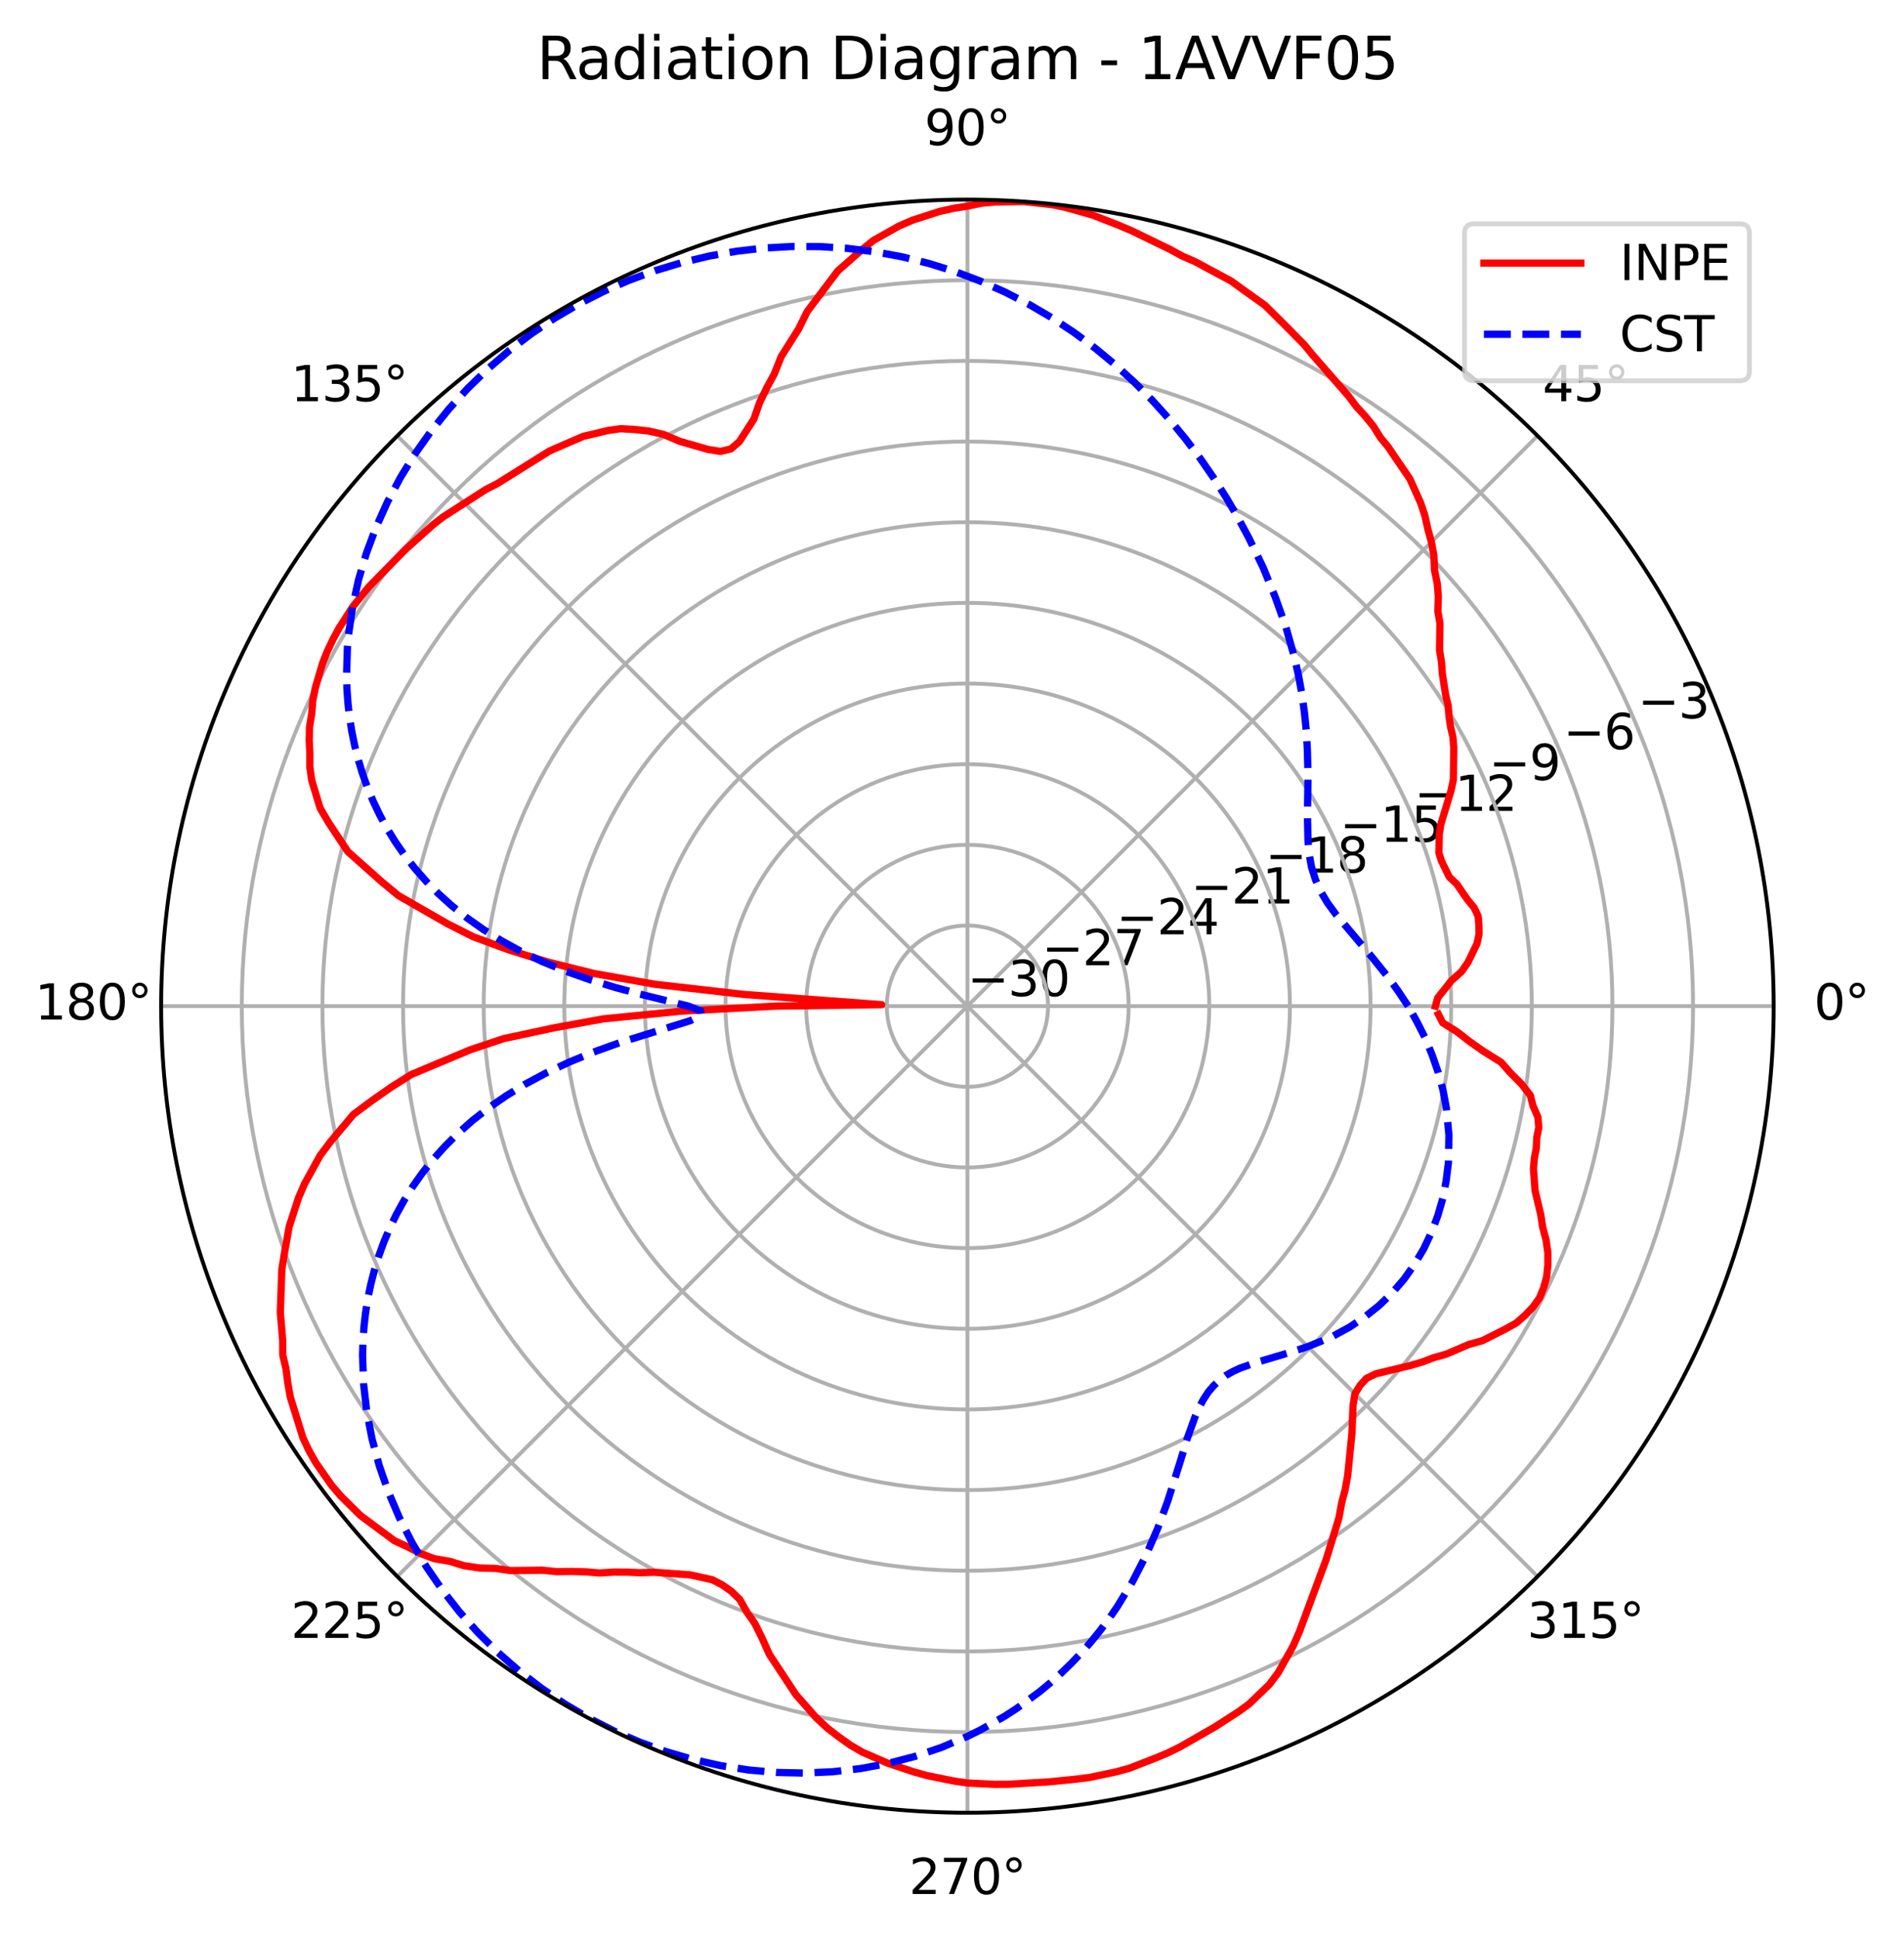 <?xml version="1.0" encoding="utf-8" standalone="no"?>
<!DOCTYPE svg PUBLIC "-//W3C//DTD SVG 1.1//EN"
  "http://www.w3.org/Graphics/SVG/1.1/DTD/svg11.dtd">
<svg xmlns:xlink="http://www.w3.org/1999/xlink" width="392.765pt" height="399.836pt" viewBox="0 0 392.765 399.836" xmlns="http://www.w3.org/2000/svg" version="1.1">
 <defs>
  <style type="text/css">*{stroke-linejoin: round; stroke-linecap: butt}</style>
 </defs>
 <g id="figure_1">
  <g id="patch_1">
   <path d="M 0 399.836 
L 392.765 399.836 
L 392.765 0 
L 0 0 
z
" style="fill: #ffffff"/>
  </g>
  <g id="axes_1">
   <g id="patch_2">
    <path d="M 365.884 207.477 
C 365.884 185.636 361.582 164.008 353.223 143.829 
C 344.865 123.651 332.614 105.315 317.17 89.871 
C 301.726 74.427 283.39 62.176 263.212 53.818 
C 243.033 45.459 221.405 41.157 199.564 41.157 
C 177.723 41.157 156.094 45.459 135.916 53.818 
C 115.737 62.176 97.402 74.427 81.958 89.871 
C 66.514 105.315 54.262 123.651 45.904 143.829 
C 37.546 164.008 33.244 185.636 33.244 207.477 
C 33.244 229.318 37.546 250.947 45.904 271.125 
C 54.262 291.303 66.514 309.639 81.958 325.083 
C 97.402 340.527 115.737 352.779 135.916 361.137 
C 156.094 369.495 177.723 373.797 199.564 373.797 
C 221.405 373.797 243.033 369.495 263.212 361.137 
C 283.39 352.779 301.726 340.527 317.17 325.083 
C 332.614 309.639 344.865 291.303 353.223 271.125 
C 361.582 250.947 365.884 229.318 365.884 207.477 
M 199.564 207.477 
C 199.564 207.477 199.564 207.477 199.564 207.477 
C 199.564 207.477 199.564 207.477 199.564 207.477 
C 199.564 207.477 199.564 207.477 199.564 207.477 
C 199.564 207.477 199.564 207.477 199.564 207.477 
C 199.564 207.477 199.564 207.477 199.564 207.477 
C 199.564 207.477 199.564 207.477 199.564 207.477 
C 199.564 207.477 199.564 207.477 199.564 207.477 
C 199.564 207.477 199.564 207.477 199.564 207.477 
C 199.564 207.477 199.564 207.477 199.564 207.477 
C 199.564 207.477 199.564 207.477 199.564 207.477 
C 199.564 207.477 199.564 207.477 199.564 207.477 
C 199.564 207.477 199.564 207.477 199.564 207.477 
C 199.564 207.477 199.564 207.477 199.564 207.477 
C 199.564 207.477 199.564 207.477 199.564 207.477 
C 199.564 207.477 199.564 207.477 199.564 207.477 
C 199.564 207.477 199.564 207.477 199.564 207.477 
M 365.884 207.477 
z
" style="fill: #ffffff"/>
   </g>
   <g id="matplotlib.axis_1">
    <g id="xtick_1">
     <g id="line2d_1">
      <path d="M 199.564 207.477 
L 365.884 207.477 
" clip-path="url(#p3722271f3f)" style="fill: none; stroke: #b0b0b0; stroke-width: 0.8; stroke-linecap: square"/>
     </g>
     <g id="text_1">
      <!-- 0° -->
      <g transform="translate(374.202 210.237)scale(0.1 -0.1)">
       <defs>
        <path id="DejaVuSans-30" d="M 2034 4250 
Q 1547 4250 1301 3770 
Q 1056 3291 1056 2328 
Q 1056 1369 1301 889 
Q 1547 409 2034 409 
Q 2525 409 2770 889 
Q 3016 1369 3016 2328 
Q 3016 3291 2770 3770 
Q 2525 4250 2034 4250 
z
M 2034 4750 
Q 2819 4750 3233 4129 
Q 3647 3509 3647 2328 
Q 3647 1150 3233 529 
Q 2819 -91 2034 -91 
Q 1250 -91 836 529 
Q 422 1150 422 2328 
Q 422 3509 836 4129 
Q 1250 4750 2034 4750 
z
" transform="scale(0.016)"/>
        <path id="DejaVuSans-b0" d="M 1600 4347 
Q 1350 4347 1178 4173 
Q 1006 4000 1006 3750 
Q 1006 3503 1178 3333 
Q 1350 3163 1600 3163 
Q 1850 3163 2022 3333 
Q 2194 3503 2194 3750 
Q 2194 3997 2020 4172 
Q 1847 4347 1600 4347 
z
M 1600 4750 
Q 1800 4750 1984 4673 
Q 2169 4597 2303 4453 
Q 2447 4313 2519 4134 
Q 2591 3956 2591 3750 
Q 2591 3338 2302 3052 
Q 2013 2766 1594 2766 
Q 1172 2766 890 3047 
Q 609 3328 609 3750 
Q 609 4169 896 4459 
Q 1184 4750 1600 4750 
z
" transform="scale(0.016)"/>
       </defs>
       <use xlink:href="#DejaVuSans-30"/>
       <use xlink:href="#DejaVuSans-b0" x="63.623"/>
      </g>
     </g>
    </g>
    <g id="xtick_2">
     <g id="line2d_2">
      <path d="M 199.564 207.477 
L 317.17 89.871 
" clip-path="url(#p3722271f3f)" style="fill: none; stroke: #b0b0b0; stroke-width: 0.8; stroke-linecap: square"/>
     </g>
     <g id="text_2">
      <!-- 45° -->
      <g transform="translate(318.207 82.731)scale(0.1 -0.1)">
       <defs>
        <path id="DejaVuSans-34" d="M 2419 4116 
L 825 1625 
L 2419 1625 
L 2419 4116 
z
M 2253 4666 
L 3047 4666 
L 3047 1625 
L 3713 1625 
L 3713 1100 
L 3047 1100 
L 3047 0 
L 2419 0 
L 2419 1100 
L 313 1100 
L 313 1709 
L 2253 4666 
z
" transform="scale(0.016)"/>
        <path id="DejaVuSans-35" d="M 691 4666 
L 3169 4666 
L 3169 4134 
L 1269 4134 
L 1269 2991 
Q 1406 3038 1543 3061 
Q 1681 3084 1819 3084 
Q 2600 3084 3056 2656 
Q 3513 2228 3513 1497 
Q 3513 744 3044 326 
Q 2575 -91 1722 -91 
Q 1428 -91 1123 -41 
Q 819 9 494 109 
L 494 744 
Q 775 591 1075 516 
Q 1375 441 1709 441 
Q 2250 441 2565 725 
Q 2881 1009 2881 1497 
Q 2881 1984 2565 2268 
Q 2250 2553 1709 2553 
Q 1456 2553 1204 2497 
Q 953 2441 691 2322 
L 691 4666 
z
" transform="scale(0.016)"/>
       </defs>
       <use xlink:href="#DejaVuSans-34"/>
       <use xlink:href="#DejaVuSans-35" x="63.623"/>
       <use xlink:href="#DejaVuSans-b0" x="127.246"/>
      </g>
     </g>
    </g>
    <g id="xtick_3">
     <g id="line2d_3">
      <path d="M 199.564 207.477 
L 199.564 41.157 
" clip-path="url(#p3722271f3f)" style="fill: none; stroke: #b0b0b0; stroke-width: 0.8; stroke-linecap: square"/>
     </g>
     <g id="text_3">
      <!-- 90° -->
      <g transform="translate(190.701 29.917)scale(0.1 -0.1)">
       <defs>
        <path id="DejaVuSans-39" d="M 703 97 
L 703 672 
Q 941 559 1184 500 
Q 1428 441 1663 441 
Q 2288 441 2617 861 
Q 2947 1281 2994 2138 
Q 2813 1869 2534 1725 
Q 2256 1581 1919 1581 
Q 1219 1581 811 2004 
Q 403 2428 403 3163 
Q 403 3881 828 4315 
Q 1253 4750 1959 4750 
Q 2769 4750 3195 4129 
Q 3622 3509 3622 2328 
Q 3622 1225 3098 567 
Q 2575 -91 1691 -91 
Q 1453 -91 1209 -44 
Q 966 3 703 97 
z
M 1959 2075 
Q 2384 2075 2632 2365 
Q 2881 2656 2881 3163 
Q 2881 3666 2632 3958 
Q 2384 4250 1959 4250 
Q 1534 4250 1286 3958 
Q 1038 3666 1038 3163 
Q 1038 2656 1286 2365 
Q 1534 2075 1959 2075 
z
" transform="scale(0.016)"/>
       </defs>
       <use xlink:href="#DejaVuSans-39"/>
       <use xlink:href="#DejaVuSans-30" x="63.623"/>
       <use xlink:href="#DejaVuSans-b0" x="127.246"/>
      </g>
     </g>
    </g>
    <g id="xtick_4">
     <g id="line2d_4">
      <path d="M 199.564 207.477 
L 81.958 89.871 
" clip-path="url(#p3722271f3f)" style="fill: none; stroke: #b0b0b0; stroke-width: 0.8; stroke-linecap: square"/>
     </g>
     <g id="text_4">
      <!-- 135° -->
      <g transform="translate(60.015 82.731)scale(0.1 -0.1)">
       <defs>
        <path id="DejaVuSans-31" d="M 794 531 
L 1825 531 
L 1825 4091 
L 703 3866 
L 703 4441 
L 1819 4666 
L 2450 4666 
L 2450 531 
L 3481 531 
L 3481 0 
L 794 0 
L 794 531 
z
" transform="scale(0.016)"/>
        <path id="DejaVuSans-33" d="M 2597 2516 
Q 3050 2419 3304 2112 
Q 3559 1806 3559 1356 
Q 3559 666 3084 287 
Q 2609 -91 1734 -91 
Q 1441 -91 1130 -33 
Q 819 25 488 141 
L 488 750 
Q 750 597 1062 519 
Q 1375 441 1716 441 
Q 2309 441 2620 675 
Q 2931 909 2931 1356 
Q 2931 1769 2642 2001 
Q 2353 2234 1838 2234 
L 1294 2234 
L 1294 2753 
L 1863 2753 
Q 2328 2753 2575 2939 
Q 2822 3125 2822 3475 
Q 2822 3834 2567 4026 
Q 2313 4219 1838 4219 
Q 1578 4219 1281 4162 
Q 984 4106 628 3988 
L 628 4550 
Q 988 4650 1302 4700 
Q 1616 4750 1894 4750 
Q 2613 4750 3031 4423 
Q 3450 4097 3450 3541 
Q 3450 3153 3228 2886 
Q 3006 2619 2597 2516 
z
" transform="scale(0.016)"/>
       </defs>
       <use xlink:href="#DejaVuSans-31"/>
       <use xlink:href="#DejaVuSans-33" x="63.623"/>
       <use xlink:href="#DejaVuSans-35" x="127.246"/>
       <use xlink:href="#DejaVuSans-b0" x="190.869"/>
      </g>
     </g>
    </g>
    <g id="xtick_5">
     <g id="line2d_5">
      <path d="M 199.564 207.477 
L 33.244 207.477 
" clip-path="url(#p3722271f3f)" style="fill: none; stroke: #b0b0b0; stroke-width: 0.8; stroke-linecap: square"/>
     </g>
     <g id="text_5">
      <!-- 180° -->
      <g transform="translate(7.2 210.237)scale(0.1 -0.1)">
       <defs>
        <path id="DejaVuSans-38" d="M 2034 2216 
Q 1584 2216 1326 1975 
Q 1069 1734 1069 1313 
Q 1069 891 1326 650 
Q 1584 409 2034 409 
Q 2484 409 2743 651 
Q 3003 894 3003 1313 
Q 3003 1734 2745 1975 
Q 2488 2216 2034 2216 
z
M 1403 2484 
Q 997 2584 770 2862 
Q 544 3141 544 3541 
Q 544 4100 942 4425 
Q 1341 4750 2034 4750 
Q 2731 4750 3128 4425 
Q 3525 4100 3525 3541 
Q 3525 3141 3298 2862 
Q 3072 2584 2669 2484 
Q 3125 2378 3379 2068 
Q 3634 1759 3634 1313 
Q 3634 634 3220 271 
Q 2806 -91 2034 -91 
Q 1263 -91 848 271 
Q 434 634 434 1313 
Q 434 1759 690 2068 
Q 947 2378 1403 2484 
z
M 1172 3481 
Q 1172 3119 1398 2916 
Q 1625 2713 2034 2713 
Q 2441 2713 2670 2916 
Q 2900 3119 2900 3481 
Q 2900 3844 2670 4047 
Q 2441 4250 2034 4250 
Q 1625 4250 1398 4047 
Q 1172 3844 1172 3481 
z
" transform="scale(0.016)"/>
       </defs>
       <use xlink:href="#DejaVuSans-31"/>
       <use xlink:href="#DejaVuSans-38" x="63.623"/>
       <use xlink:href="#DejaVuSans-30" x="127.246"/>
       <use xlink:href="#DejaVuSans-b0" x="190.869"/>
      </g>
     </g>
    </g>
    <g id="xtick_6">
     <g id="line2d_6">
      <path d="M 199.564 207.477 
L 81.958 325.083 
" clip-path="url(#p3722271f3f)" style="fill: none; stroke: #b0b0b0; stroke-width: 0.8; stroke-linecap: square"/>
     </g>
     <g id="text_6">
      <!-- 225° -->
      <g transform="translate(60.015 337.742)scale(0.1 -0.1)">
       <defs>
        <path id="DejaVuSans-32" d="M 1228 531 
L 3431 531 
L 3431 0 
L 469 0 
L 469 531 
Q 828 903 1448 1529 
Q 2069 2156 2228 2338 
Q 2531 2678 2651 2914 
Q 2772 3150 2772 3378 
Q 2772 3750 2511 3984 
Q 2250 4219 1831 4219 
Q 1534 4219 1204 4116 
Q 875 4013 500 3803 
L 500 4441 
Q 881 4594 1212 4672 
Q 1544 4750 1819 4750 
Q 2544 4750 2975 4387 
Q 3406 4025 3406 3419 
Q 3406 3131 3298 2873 
Q 3191 2616 2906 2266 
Q 2828 2175 2409 1742 
Q 1991 1309 1228 531 
z
" transform="scale(0.016)"/>
       </defs>
       <use xlink:href="#DejaVuSans-32"/>
       <use xlink:href="#DejaVuSans-32" x="63.623"/>
       <use xlink:href="#DejaVuSans-35" x="127.246"/>
       <use xlink:href="#DejaVuSans-b0" x="190.869"/>
      </g>
     </g>
    </g>
    <g id="xtick_7">
     <g id="line2d_7">
      <path d="M 199.564 207.477 
L 199.564 373.797 
" clip-path="url(#p3722271f3f)" style="fill: none; stroke: #b0b0b0; stroke-width: 0.8; stroke-linecap: square"/>
     </g>
     <g id="text_7">
      <!-- 270° -->
      <g transform="translate(187.52 390.557)scale(0.1 -0.1)">
       <defs>
        <path id="DejaVuSans-37" d="M 525 4666 
L 3525 4666 
L 3525 4397 
L 1831 0 
L 1172 0 
L 2766 4134 
L 525 4134 
L 525 4666 
z
" transform="scale(0.016)"/>
       </defs>
       <use xlink:href="#DejaVuSans-32"/>
       <use xlink:href="#DejaVuSans-37" x="63.623"/>
       <use xlink:href="#DejaVuSans-30" x="127.246"/>
       <use xlink:href="#DejaVuSans-b0" x="190.869"/>
      </g>
     </g>
    </g>
    <g id="xtick_8">
     <g id="line2d_8">
      <path d="M 199.564 207.477 
L 317.17 325.083 
" clip-path="url(#p3722271f3f)" style="fill: none; stroke: #b0b0b0; stroke-width: 0.8; stroke-linecap: square"/>
     </g>
     <g id="text_8">
      <!-- 315° -->
      <g transform="translate(315.025 337.742)scale(0.1 -0.1)">
       <use xlink:href="#DejaVuSans-33"/>
       <use xlink:href="#DejaVuSans-31" x="63.623"/>
       <use xlink:href="#DejaVuSans-35" x="127.246"/>
       <use xlink:href="#DejaVuSans-b0" x="190.869"/>
      </g>
     </g>
    </g>
   </g>
   <g id="matplotlib.axis_2">
    <g id="ytick_1">
     <g id="line2d_9">
      <path d="M 199.564 207.477 
C 199.564 207.477 199.564 207.477 199.564 207.477 
C 199.564 207.477 199.564 207.477 199.564 207.477 
C 199.564 207.477 199.564 207.477 199.564 207.477 
C 199.564 207.477 199.564 207.477 199.564 207.477 
C 199.564 207.477 199.564 207.477 199.564 207.477 
C 199.564 207.477 199.564 207.477 199.564 207.477 
C 199.564 207.477 199.564 207.477 199.564 207.477 
C 199.564 207.477 199.564 207.477 199.564 207.477 
C 199.564 207.477 199.564 207.477 199.564 207.477 
C 199.564 207.477 199.564 207.477 199.564 207.477 
C 199.564 207.477 199.564 207.477 199.564 207.477 
C 199.564 207.477 199.564 207.477 199.564 207.477 
C 199.564 207.477 199.564 207.477 199.564 207.477 
C 199.564 207.477 199.564 207.477 199.564 207.477 
C 199.564 207.477 199.564 207.477 199.564 207.477 
C 199.564 207.477 199.564 207.477 199.564 207.477 
" clip-path="url(#p3722271f3f)" style="fill: none; stroke: #b0b0b0; stroke-width: 0.8; stroke-linecap: square"/>
     </g>
     <g id="text_9">
      <!-- −30 -->
      <g transform="translate(199.564 205.398)scale(0.1 -0.1)">
       <defs>
        <path id="DejaVuSans-2212" d="M 678 2272 
L 4684 2272 
L 4684 1741 
L 678 1741 
L 678 2272 
z
" transform="scale(0.016)"/>
       </defs>
       <use xlink:href="#DejaVuSans-2212"/>
       <use xlink:href="#DejaVuSans-33" x="83.789"/>
       <use xlink:href="#DejaVuSans-30" x="147.412"/>
      </g>
     </g>
    </g>
    <g id="ytick_2">
     <g id="line2d_10">
      <path d="M 216.196 207.477 
C 216.196 205.293 215.766 203.13 214.93 201.112 
C 214.094 199.095 212.869 197.261 211.324 195.717 
C 209.78 194.172 207.946 192.947 205.929 192.111 
C 203.911 191.275 201.748 190.845 199.564 190.845 
C 197.38 190.845 195.217 191.275 193.199 192.111 
C 191.181 192.947 189.348 194.172 187.803 195.717 
C 186.259 197.261 185.034 199.095 184.198 201.112 
C 183.362 203.13 182.932 205.293 182.932 207.477 
C 182.932 209.661 183.362 211.824 184.198 213.842 
C 185.034 215.86 186.259 217.693 187.803 219.238 
C 189.348 220.782 191.181 222.007 193.199 222.843 
C 195.217 223.679 197.38 224.109 199.564 224.109 
C 201.748 224.109 203.911 223.679 205.929 222.843 
C 207.946 222.007 209.78 220.782 211.324 219.238 
C 212.869 217.693 214.094 215.86 214.93 213.842 
C 215.766 211.824 216.196 209.661 216.196 207.477 
" clip-path="url(#p3722271f3f)" style="fill: none; stroke: #b0b0b0; stroke-width: 0.8; stroke-linecap: square"/>
     </g>
     <g id="text_10">
      <!-- −27 -->
      <g transform="translate(214.93 199.033)scale(0.1 -0.1)">
       <use xlink:href="#DejaVuSans-2212"/>
       <use xlink:href="#DejaVuSans-32" x="83.789"/>
       <use xlink:href="#DejaVuSans-37" x="147.412"/>
      </g>
     </g>
    </g>
    <g id="ytick_3">
     <g id="line2d_11">
      <path d="M 232.828 207.477 
C 232.828 203.109 231.967 198.783 230.296 194.748 
C 228.624 190.712 226.174 187.045 223.085 183.956 
C 219.996 180.867 216.329 178.417 212.293 176.745 
C 208.258 175.074 203.932 174.213 199.564 174.213 
C 195.196 174.213 190.87 175.074 186.834 176.745 
C 182.798 178.417 179.131 180.867 176.043 183.956 
C 172.954 187.045 170.503 190.712 168.832 194.748 
C 167.16 198.783 166.3 203.109 166.3 207.477 
C 166.3 211.845 167.16 216.171 168.832 220.207 
C 170.503 224.242 172.954 227.91 176.043 230.998 
C 179.131 234.087 182.798 236.537 186.834 238.209 
C 190.87 239.881 195.196 240.741 199.564 240.741 
C 203.932 240.741 208.258 239.881 212.293 238.209 
C 216.329 236.537 219.996 234.087 223.085 230.998 
C 226.174 227.91 228.624 224.242 230.296 220.207 
C 231.967 216.171 232.828 211.845 232.828 207.477 
" clip-path="url(#p3722271f3f)" style="fill: none; stroke: #b0b0b0; stroke-width: 0.8; stroke-linecap: square"/>
     </g>
     <g id="text_11">
      <!-- −24 -->
      <g transform="translate(230.296 192.668)scale(0.1 -0.1)">
       <use xlink:href="#DejaVuSans-2212"/>
       <use xlink:href="#DejaVuSans-32" x="83.789"/>
       <use xlink:href="#DejaVuSans-34" x="147.412"/>
      </g>
     </g>
    </g>
    <g id="ytick_4">
     <g id="line2d_12">
      <path d="M 249.46 207.477 
C 249.46 200.925 248.169 194.436 245.662 188.383 
C 243.154 182.329 239.479 176.829 234.846 172.195 
C 230.212 167.562 224.712 163.887 218.658 161.379 
C 212.605 158.872 206.116 157.581 199.564 157.581 
C 193.011 157.581 186.523 158.872 180.469 161.379 
C 174.416 163.887 168.915 167.562 164.282 172.195 
C 159.649 176.829 155.973 182.329 153.466 188.383 
C 150.958 194.436 149.668 200.925 149.668 207.477 
C 149.668 214.029 150.958 220.518 153.466 226.572 
C 155.973 232.625 159.649 238.126 164.282 242.759 
C 168.915 247.392 174.416 251.068 180.469 253.575 
C 186.523 256.083 193.011 257.373 199.564 257.373 
C 206.116 257.373 212.605 256.083 218.658 253.575 
C 224.712 251.068 230.212 247.392 234.846 242.759 
C 239.479 238.126 243.154 232.625 245.662 226.572 
C 248.169 220.518 249.46 214.029 249.46 207.477 
" clip-path="url(#p3722271f3f)" style="fill: none; stroke: #b0b0b0; stroke-width: 0.8; stroke-linecap: square"/>
     </g>
     <g id="text_12">
      <!-- −21 -->
      <g transform="translate(245.662 186.303)scale(0.1 -0.1)">
       <use xlink:href="#DejaVuSans-2212"/>
       <use xlink:href="#DejaVuSans-32" x="83.789"/>
       <use xlink:href="#DejaVuSans-31" x="147.412"/>
      </g>
     </g>
    </g>
    <g id="ytick_5">
     <g id="line2d_13">
      <path d="M 266.092 207.477 
C 266.092 198.741 264.371 190.089 261.028 182.018 
C 257.684 173.947 252.784 166.612 246.606 160.435 
C 240.429 154.257 233.094 149.357 225.023 146.013 
C 216.952 142.67 208.3 140.949 199.564 140.949 
C 190.827 140.949 182.176 142.67 174.105 146.013 
C 166.033 149.357 158.699 154.257 152.521 160.435 
C 146.344 166.612 141.443 173.947 138.1 182.018 
C 134.757 190.089 133.036 198.741 133.036 207.477 
C 133.036 216.214 134.757 224.865 138.1 232.936 
C 141.443 241.008 146.344 248.342 152.521 254.52 
C 158.699 260.697 166.033 265.598 174.105 268.941 
C 182.176 272.284 190.827 274.005 199.564 274.005 
C 208.3 274.005 216.952 272.284 225.023 268.941 
C 233.094 265.598 240.429 260.697 246.606 254.52 
C 252.784 248.342 257.684 241.008 261.028 232.936 
C 264.371 224.865 266.092 216.214 266.092 207.477 
" clip-path="url(#p3722271f3f)" style="fill: none; stroke: #b0b0b0; stroke-width: 0.8; stroke-linecap: square"/>
     </g>
     <g id="text_13">
      <!-- −18 -->
      <g transform="translate(261.028 179.938)scale(0.1 -0.1)">
       <use xlink:href="#DejaVuSans-2212"/>
       <use xlink:href="#DejaVuSans-31" x="83.789"/>
       <use xlink:href="#DejaVuSans-38" x="147.412"/>
      </g>
     </g>
    </g>
    <g id="ytick_6">
     <g id="line2d_14">
      <path d="M 282.724 207.477 
C 282.724 196.557 280.573 185.742 276.394 175.653 
C 272.214 165.564 266.089 156.396 258.367 148.674 
C 250.645 140.952 241.477 134.826 231.388 130.647 
C 221.299 126.468 210.484 124.317 199.564 124.317 
C 188.643 124.317 177.829 126.468 167.74 130.647 
C 157.651 134.826 148.483 140.952 140.761 148.674 
C 133.039 156.396 126.913 165.564 122.734 175.653 
C 118.555 185.742 116.404 196.557 116.404 207.477 
C 116.404 218.398 118.555 229.212 122.734 239.301 
C 126.913 249.39 133.039 258.558 140.761 266.28 
C 148.483 274.002 157.651 280.128 167.74 284.307 
C 177.829 288.486 188.643 290.637 199.564 290.637 
C 210.484 290.637 221.299 288.486 231.388 284.307 
C 241.477 280.128 250.645 274.002 258.367 266.28 
C 266.089 258.558 272.214 249.39 276.394 239.301 
C 280.573 229.212 282.724 218.398 282.724 207.477 
" clip-path="url(#p3722271f3f)" style="fill: none; stroke: #b0b0b0; stroke-width: 0.8; stroke-linecap: square"/>
     </g>
     <g id="text_14">
      <!-- −15 -->
      <g transform="translate(276.394 173.574)scale(0.1 -0.1)">
       <use xlink:href="#DejaVuSans-2212"/>
       <use xlink:href="#DejaVuSans-31" x="83.789"/>
       <use xlink:href="#DejaVuSans-35" x="147.412"/>
      </g>
     </g>
    </g>
    <g id="ytick_7">
     <g id="line2d_15">
      <path d="M 299.356 207.477 
C 299.356 194.373 296.774 181.395 291.76 169.288 
C 286.745 157.181 279.394 146.18 270.127 136.914 
C 260.861 127.647 249.86 120.296 237.752 115.281 
C 225.645 110.267 212.668 107.685 199.564 107.685 
C 186.459 107.685 173.482 110.267 161.375 115.281 
C 149.268 120.296 138.266 127.647 129 136.914 
C 119.734 146.18 112.383 157.181 107.368 169.288 
C 102.353 181.395 99.772 194.373 99.772 207.477 
C 99.772 220.582 102.353 233.559 107.368 245.666 
C 112.383 257.773 119.734 268.774 129 278.041 
C 138.266 287.307 149.268 294.658 161.375 299.673 
C 173.482 304.688 186.459 307.269 199.564 307.269 
C 212.668 307.269 225.645 304.688 237.752 299.673 
C 249.86 294.658 260.861 287.307 270.127 278.041 
C 279.394 268.774 286.745 257.773 291.76 245.666 
C 296.774 233.559 299.356 220.582 299.356 207.477 
" clip-path="url(#p3722271f3f)" style="fill: none; stroke: #b0b0b0; stroke-width: 0.8; stroke-linecap: square"/>
     </g>
     <g id="text_15">
      <!-- −12 -->
      <g transform="translate(291.76 167.209)scale(0.1 -0.1)">
       <use xlink:href="#DejaVuSans-2212"/>
       <use xlink:href="#DejaVuSans-31" x="83.789"/>
       <use xlink:href="#DejaVuSans-32" x="147.412"/>
      </g>
     </g>
    </g>
    <g id="ytick_8">
     <g id="line2d_16">
      <path d="M 315.988 207.477 
C 315.988 192.189 312.976 177.049 307.126 162.924 
C 301.275 148.799 292.699 135.964 281.888 125.153 
C 271.077 114.342 258.242 105.766 244.117 99.915 
C 229.992 94.065 214.852 91.053 199.564 91.053 
C 184.275 91.053 169.135 94.065 155.01 99.915 
C 140.885 105.766 128.05 114.342 117.24 125.153 
C 106.429 135.964 97.853 148.799 92.002 162.924 
C 86.151 177.049 83.14 192.189 83.14 207.477 
C 83.14 222.766 86.151 237.906 92.002 252.031 
C 97.853 266.156 106.429 278.991 117.24 289.801 
C 128.05 300.612 140.885 309.188 155.01 315.039 
C 169.135 320.89 184.275 323.901 199.564 323.901 
C 214.852 323.901 229.992 320.89 244.117 315.039 
C 258.242 309.188 271.077 300.612 281.888 289.801 
C 292.699 278.991 301.275 266.156 307.126 252.031 
C 312.976 237.906 315.988 222.766 315.988 207.477 
" clip-path="url(#p3722271f3f)" style="fill: none; stroke: #b0b0b0; stroke-width: 0.8; stroke-linecap: square"/>
     </g>
     <g id="text_16">
      <!-- −9 -->
      <g transform="translate(307.126 160.844)scale(0.1 -0.1)">
       <use xlink:href="#DejaVuSans-2212"/>
       <use xlink:href="#DejaVuSans-39" x="83.789"/>
      </g>
     </g>
    </g>
    <g id="ytick_9">
     <g id="line2d_17">
      <path d="M 332.62 207.477 
C 332.62 190.004 329.178 172.702 322.491 156.559 
C 315.805 140.416 306.004 125.747 293.649 113.392 
C 281.293 101.037 266.625 91.236 250.482 84.549 
C 234.339 77.863 217.037 74.421 199.564 74.421 
C 182.091 74.421 164.788 77.863 148.645 84.549 
C 132.503 91.236 117.834 101.037 105.479 113.392 
C 93.124 125.747 83.323 140.416 76.636 156.559 
C 69.95 172.702 66.508 190.004 66.508 207.477 
C 66.508 224.95 69.95 242.253 76.636 258.396 
C 83.323 274.538 93.124 289.207 105.479 301.562 
C 117.834 313.917 132.503 323.718 148.645 330.405 
C 164.788 337.091 182.091 340.533 199.564 340.533 
C 217.037 340.533 234.339 337.091 250.482 330.405 
C 266.625 323.718 281.293 313.917 293.649 301.562 
C 306.004 289.207 315.805 274.538 322.491 258.396 
C 329.178 242.253 332.62 224.95 332.62 207.477 
" clip-path="url(#p3722271f3f)" style="fill: none; stroke: #b0b0b0; stroke-width: 0.8; stroke-linecap: square"/>
     </g>
     <g id="text_17">
      <!-- −6 -->
      <g transform="translate(322.491 154.479)scale(0.1 -0.1)">
       <defs>
        <path id="DejaVuSans-36" d="M 2113 2584 
Q 1688 2584 1439 2293 
Q 1191 2003 1191 1497 
Q 1191 994 1439 701 
Q 1688 409 2113 409 
Q 2538 409 2786 701 
Q 3034 994 3034 1497 
Q 3034 2003 2786 2293 
Q 2538 2584 2113 2584 
z
M 3366 4563 
L 3366 3988 
Q 3128 4100 2886 4159 
Q 2644 4219 2406 4219 
Q 1781 4219 1451 3797 
Q 1122 3375 1075 2522 
Q 1259 2794 1537 2939 
Q 1816 3084 2150 3084 
Q 2853 3084 3261 2657 
Q 3669 2231 3669 1497 
Q 3669 778 3244 343 
Q 2819 -91 2113 -91 
Q 1303 -91 875 529 
Q 447 1150 447 2328 
Q 447 3434 972 4092 
Q 1497 4750 2381 4750 
Q 2619 4750 2861 4703 
Q 3103 4656 3366 4563 
z
" transform="scale(0.016)"/>
       </defs>
       <use xlink:href="#DejaVuSans-2212"/>
       <use xlink:href="#DejaVuSans-36" x="83.789"/>
      </g>
     </g>
    </g>
    <g id="ytick_10">
     <g id="line2d_18">
      <path d="M 349.252 207.477 
C 349.252 187.82 345.38 168.355 337.857 150.194 
C 330.335 132.034 319.309 115.531 305.409 101.632 
C 291.51 87.732 275.007 76.706 256.847 69.184 
C 238.686 61.661 219.221 57.789 199.564 57.789 
C 179.907 57.789 160.441 61.661 142.281 69.184 
C 124.12 76.706 107.618 87.732 93.718 101.632 
C 79.819 115.531 68.792 132.034 61.27 150.194 
C 53.748 168.355 49.876 187.82 49.876 207.477 
C 49.876 227.134 53.748 246.6 61.27 264.76 
C 68.792 282.921 79.819 299.423 93.718 313.323 
C 107.618 327.222 124.12 338.249 142.281 345.771 
C 160.441 353.293 179.907 357.165 199.564 357.165 
C 219.221 357.165 238.686 353.293 256.847 345.771 
C 275.007 338.249 291.51 327.222 305.409 313.323 
C 319.309 299.423 330.335 282.921 337.857 264.76 
C 345.38 246.6 349.252 227.134 349.252 207.477 
" clip-path="url(#p3722271f3f)" style="fill: none; stroke: #b0b0b0; stroke-width: 0.8; stroke-linecap: square"/>
     </g>
     <g id="text_18">
      <!-- −3 -->
      <g transform="translate(337.857 148.114)scale(0.1 -0.1)">
       <use xlink:href="#DejaVuSans-2212"/>
       <use xlink:href="#DejaVuSans-33" x="83.789"/>
      </g>
     </g>
    </g>
   </g>
   <g id="line2d_19">
    <path d="M 296.107 207.477 
L 296.569 205.784 
L 299.374 202.246 
L 301.491 200.35 
L 302.814 198.444 
L 304.692 194.569 
L 305.093 192.646 
L 305.076 190.766 
L 304.916 188.901 
L 304.08 187.161 
L 302.739 185.547 
L 300.512 182.308 
L 298.965 180.843 
L 297.36 177.578 
L 296.818 175.877 
L 296.906 172.047 
L 297.215 169.992 
L 299.313 163.066 
L 299.814 160.73 
L 299.893 154.131 
L 299.713 151.964 
L 299.238 149.93 
L 298.912 147.783 
L 298.739 145.506 
L 298.228 143.404 
L 297.526 138.883 
L 297.35 136.431 
L 296.954 134.088 
L 297.039 128.543 
L 296.607 126.049 
L 296.706 123.033 
L 296.47 120.222 
L 295.918 117.626 
L 295.791 114.552 
L 295.279 111.762 
L 294.549 109.117 
L 293.922 106.29 
L 293.04 103.662 
L 290.817 98.726 
L 287.884 94.432 
L 286.409 92.23 
L 284.755 90.221 
L 283.303 87.885 
L 281.619 85.825 
L 279.831 83.877 
L 278.175 81.672 
L 270.892 73.328 
L 269.053 71.096 
L 265.053 67.035 
L 260.917 62.937 
L 256.309 59.652 
L 253.982 57.965 
L 246.504 53.944 
L 243.912 52.817 
L 241.374 51.44 
L 233.54 47.633 
L 230.858 46.482 
L 225.4 44.355 
L 219.787 42.771 
L 216.936 42.195 
L 211.166 41.562 
L 205.355 41.646 
L 202.454 41.914 
L 199.564 42.515 
L 196.692 42.962 
L 193.841 43.597 
L 188.231 45.406 
L 185.488 46.589 
L 180.176 49.578 
L 177.659 51.615 
L 172.829 55.859 
L 166.5 64.262 
L 164.746 67.83 
L 161.154 73.527 
L 159.715 77.139 
L 158.146 80.005 
L 156.705 83.007 
L 155.506 86.431 
L 152.528 91.06 
L 150.787 92.567 
L 148.633 93.086 
L 146.031 92.676 
L 140.217 91.003 
L 136.877 89.58 
L 133.826 88.883 
L 130.912 88.57 
L 128.017 88.403 
L 125.391 88.776 
L 120.314 89.985 
L 115.656 91.988 
L 113.316 93.023 
L 102.556 99.739 
L 100.214 100.938 
L 91.39 106.604 
L 89.321 108.214 
L 83.471 113.467 
L 76.084 121.015 
L 72.755 125.127 
L 69.906 129.571 
L 68.653 131.896 
L 67.524 134.286 
L 66.54 136.747 
L 65.04 141.866 
L 64.518 144.504 
L 64.291 147.25 
L 63.857 149.873 
L 63.783 152.618 
L 63.922 155.409 
L 63.91 158.103 
L 64.3 160.902 
L 66.039 166.655 
L 67.836 169.705 
L 71.751 175.61 
L 78.699 181.787 
L 82.144 184.653 
L 92.316 190.491 
L 97.559 193.141 
L 104.885 195.852 
L 113.038 198.383 
L 122.508 200.736 
L 135.117 202.971 
L 153.451 205.061 
L 181.876 207.168 
L 159.824 207.477 
L 140.546 208.507 
L 124.438 210.101 
L 114.309 211.945 
L 103.903 214.166 
L 97.086 216.443 
L 84.866 221.56 
L 80.693 224.183 
L 76.776 226.925 
L 72.897 229.812 
L 68.195 235.4 
L 66.018 238.309 
L 62.816 244.119 
L 61.558 247.05 
L 59.654 252.937 
L 58.611 258.78 
L 58.141 261.764 
L 57.828 270.582 
L 58.313 276.37 
L 58.337 279.436 
L 58.987 282.223 
L 59.368 285.189 
L 59.891 288.117 
L 62.494 296.491 
L 63.724 299.103 
L 65.134 301.606 
L 68.417 306.303 
L 70.28 308.485 
L 74.372 312.525 
L 81.355 317.708 
L 84.103 318.977 
L 86.709 320.332 
L 89.547 321.403 
L 92.803 321.964 
L 95.682 322.849 
L 98.857 323.327 
L 102.27 323.427 
L 105.317 323.863 
L 111.915 323.791 
L 114.841 324.088 
L 117.942 324.045 
L 120.882 324.128 
L 123.66 324.359 
L 126.64 324.18 
L 129.436 324.19 
L 132.11 324.311 
L 134.858 324.209 
L 142.366 324.75 
L 146.906 325.748 
L 148.922 326.782 
L 150.827 328.105 
L 152.6 329.822 
L 154.082 332.436 
L 155.725 334.794 
L 157.215 337.812 
L 158.701 341.134 
L 164.17 349.432 
L 168.375 354.209 
L 170.633 356.314 
L 172.998 358.14 
L 175.427 359.873 
L 177.941 361.33 
L 183.155 363.596 
L 188.522 365.384 
L 191.249 366.139 
L 196.775 367.264 
L 199.564 367.671 
L 205.167 367.945 
L 207.973 367.933 
L 216.376 367.433 
L 221.966 366.875 
L 224.754 366.52 
L 230.254 365.365 
L 232.966 364.621 
L 238.234 362.574 
L 240.833 361.495 
L 243.371 360.25 
L 250.718 356.039 
L 255.426 353.004 
L 257.692 351.349 
L 261.843 347.359 
L 263.661 344.934 
L 266.773 339.383 
L 268.089 336.354 
L 273.601 321.485 
L 276.211 312.973 
L 276.759 309.919 
L 277.477 307.202 
L 277.999 304.337 
L 278.887 295.575 
L 279.11 289.85 
L 279.501 287.414 
L 280.552 285.687 
L 281.877 284.235 
L 283.772 283.299 
L 291.033 281.548 
L 293.457 280.834 
L 295.75 279.958 
L 298.332 279.237 
L 302.987 277.237 
L 305.788 276.46 
L 310.455 274.107 
L 312.758 272.83 
L 314.584 271.234 
L 316.233 269.511 
L 317.589 267.614 
L 318.456 265.465 
L 319.063 263.201 
L 319.303 260.789 
L 319.297 258.301 
L 318.927 255.703 
L 318.223 253.026 
L 317.849 250.529 
L 316.659 245.524 
L 316.327 240.959 
L 316.514 238.814 
L 316.924 236.738 
L 317.007 234.591 
L 317.429 232.53 
L 317.245 230.352 
L 316.239 228.05 
L 315.682 225.869 
L 313.877 223.543 
L 311.576 221.231 
L 309.649 219.048 
L 306.034 216.792 
L 303.089 214.716 
L 300.586 212.772 
L 297.6 210.901 
L 296.724 209.173 
L 296.724 209.173 
" clip-path="url(#p3722271f3f)" style="fill: none; stroke: #ff0000; stroke-width: 1.5; stroke-linecap: square"/>
   </g>
   <g id="line2d_20">
    <path d="M 290.475 207.477 
L 288.425 204.374 
L 286.271 201.414 
L 282.919 197.242 
L 275.563 188.528 
L 273.843 186.178 
L 272.422 183.804 
L 271.343 181.352 
L 270.542 178.8 
L 270.055 176.093 
L 269.813 173.214 
L 269.718 168.59 
L 269.744 165.309 
L 269.831 160.082 
L 269.689 154.634 
L 269.482 150.858 
L 269.096 147.034 
L 268.566 143.132 
L 267.846 139.195 
L 266.934 135.232 
L 265.234 129.214 
L 263.084 123.184 
L 260.569 117.033 
L 257.597 110.894 
L 255.387 106.77 
L 252.976 102.651 
L 250.36 98.544 
L 247.535 94.465 
L 244.493 90.432 
L 241.229 86.471 
L 237.741 82.605 
L 234.029 78.853 
L 230.091 75.249 
L 225.935 71.81 
L 221.565 68.568 
L 216.992 65.535 
L 212.226 62.744 
L 207.282 60.208 
L 202.174 57.945 
L 196.919 55.971 
L 191.536 54.307 
L 186.044 52.951 
L 180.463 51.916 
L 174.814 51.215 
L 169.119 50.852 
L 163.399 50.828 
L 157.675 51.145 
L 151.969 51.803 
L 146.304 52.8 
L 140.701 54.135 
L 135.181 55.801 
L 129.765 57.794 
L 124.474 60.106 
L 119.328 62.728 
L 114.346 65.651 
L 109.549 68.866 
L 104.953 72.359 
L 100.579 76.12 
L 96.443 80.134 
L 92.563 84.387 
L 88.956 88.864 
L 85.638 93.551 
L 82.624 98.429 
L 79.936 103.486 
L 77.586 108.701 
L 75.59 114.056 
L 73.967 119.533 
L 72.732 125.112 
L 71.912 130.776 
L 71.658 133.631 
L 71.489 139.379 
L 71.58 142.266 
L 71.791 145.158 
L 72.125 148.052 
L 72.591 150.945 
L 73.186 153.833 
L 73.919 156.713 
L 74.796 159.583 
L 75.824 162.439 
L 77.006 165.277 
L 78.355 168.094 
L 79.871 170.883 
L 81.574 173.644 
L 83.465 176.369 
L 85.565 179.054 
L 87.879 181.693 
L 90.434 184.281 
L 93.235 186.809 
L 96.33 189.274 
L 99.697 191.66 
L 103.389 193.961 
L 107.404 196.161 
L 111.797 198.253 
L 116.565 200.216 
L 121.705 202.033 
L 127.103 203.68 
L 132.588 205.138 
L 142.028 207.477 
L 144.531 208.438 
L 144.667 209.394 
L 142.383 210.474 
L 127.787 215.021 
L 122.427 216.948 
L 117.388 219.026 
L 112.674 221.239 
L 108.341 223.562 
L 104.391 225.977 
L 100.77 228.476 
L 97.478 231.046 
L 94.516 233.669 
L 91.803 236.352 
L 89.355 239.079 
L 87.145 241.847 
L 85.162 244.648 
L 83.386 247.48 
L 81.804 250.338 
L 80.407 253.217 
L 79.182 256.114 
L 78.126 259.025 
L 77.226 261.946 
L 76.476 264.874 
L 75.872 267.805 
L 75.408 270.738 
L 75.077 273.668 
L 74.874 276.594 
L 74.793 279.513 
L 74.995 285.316 
L 75.655 291.055 
L 76.745 296.71 
L 78.244 302.263 
L 80.131 307.693 
L 82.391 312.98 
L 85 318.111 
L 87.945 323.062 
L 91.205 327.822 
L 94.768 332.368 
L 98.615 336.685 
L 102.729 340.759 
L 107.091 344.573 
L 111.685 348.113 
L 116.491 351.364 
L 121.49 354.313 
L 126.663 356.946 
L 131.99 359.251 
L 137.449 361.217 
L 143.019 362.834 
L 148.677 364.09 
L 154.401 364.978 
L 160.167 365.49 
L 165.95 365.617 
L 171.726 365.352 
L 177.468 364.696 
L 183.15 363.64 
L 188.746 362.182 
L 194.226 360.321 
L 199.564 358.053 
L 202.17 356.771 
L 207.238 353.904 
L 209.692 352.321 
L 214.424 348.864 
L 216.693 346.987 
L 218.894 345.02 
L 221.022 342.958 
L 223.073 340.805 
L 225.045 338.568 
L 226.934 336.243 
L 228.735 333.834 
L 230.449 331.353 
L 233.602 326.181 
L 236.379 320.782 
L 238.782 315.229 
L 240.847 309.657 
L 243.42 301.527 
L 244.939 296.531 
L 246.514 292.178 
L 247.348 290.241 
L 248.271 288.539 
L 249.267 287.019 
L 250.376 285.721 
L 251.579 284.592 
L 252.885 283.627 
L 254.303 282.82 
L 255.81 282.119 
L 259.079 280.972 
L 262.553 279.938 
L 266.14 278.871 
L 269.767 277.68 
L 273.31 276.246 
L 275.075 275.468 
L 278.421 273.647 
L 281.556 271.537 
L 284.505 269.19 
L 287.204 266.591 
L 289.637 263.761 
L 291.786 260.722 
L 293.686 257.523 
L 295.276 254.159 
L 296.594 250.678 
L 297.631 247.099 
L 298.329 243.425 
L 298.785 239.716 
L 298.89 234.092 
L 298.358 228.476 
L 297.665 224.775 
L 296.672 221.125 
L 295.435 217.554 
L 294.014 214.082 
L 292.303 210.716 
L 291.403 209.08 
L 291.403 209.08 
" clip-path="url(#p3722271f3f)" style="fill: none; stroke-dasharray: 5.55,2.4; stroke-dashoffset: 0; stroke: #0000ff; stroke-width: 1.5"/>
   </g>
   <g id="patch_3">
    <path d="M 365.884 207.477 
C 365.884 185.636 361.582 164.008 353.223 143.829 
C 344.865 123.651 332.614 105.315 317.17 89.871 
C 301.726 74.427 283.39 62.176 263.212 53.818 
C 243.033 45.459 221.405 41.157 199.564 41.157 
C 177.723 41.157 156.094 45.459 135.916 53.818 
C 115.737 62.176 97.402 74.427 81.958 89.871 
C 66.514 105.315 54.262 123.651 45.904 143.829 
C 37.546 164.008 33.244 185.636 33.244 207.477 
C 33.244 229.318 37.546 250.947 45.904 271.125 
C 54.262 291.303 66.514 309.639 81.958 325.083 
C 97.402 340.527 115.737 352.779 135.916 361.137 
C 156.094 369.495 177.723 373.797 199.564 373.797 
C 221.405 373.797 243.033 369.495 263.212 361.137 
C 283.39 352.779 301.726 340.527 317.17 325.083 
C 332.614 309.639 344.865 291.303 353.223 271.125 
C 361.582 250.947 365.884 229.318 365.884 207.477 
" style="fill: none; stroke: #000000; stroke-width: 0.8; stroke-linejoin: miter; stroke-linecap: square"/>
   </g>
   <g id="text_19">
    <!-- Radiation Diagram - 1AVVF05 -->
    <g transform="translate(110.727 16.318)scale(0.12 -0.12)">
     <defs>
      <path id="DejaVuSans-52" d="M 2841 2188 
Q 3044 2119 3236 1894 
Q 3428 1669 3622 1275 
L 4263 0 
L 3584 0 
L 2988 1197 
Q 2756 1666 2539 1819 
Q 2322 1972 1947 1972 
L 1259 1972 
L 1259 0 
L 628 0 
L 628 4666 
L 2053 4666 
Q 2853 4666 3247 4331 
Q 3641 3997 3641 3322 
Q 3641 2881 3436 2590 
Q 3231 2300 2841 2188 
z
M 1259 4147 
L 1259 2491 
L 2053 2491 
Q 2509 2491 2742 2702 
Q 2975 2913 2975 3322 
Q 2975 3731 2742 3939 
Q 2509 4147 2053 4147 
L 1259 4147 
z
" transform="scale(0.016)"/>
      <path id="DejaVuSans-61" d="M 2194 1759 
Q 1497 1759 1228 1600 
Q 959 1441 959 1056 
Q 959 750 1161 570 
Q 1363 391 1709 391 
Q 2188 391 2477 730 
Q 2766 1069 2766 1631 
L 2766 1759 
L 2194 1759 
z
M 3341 1997 
L 3341 0 
L 2766 0 
L 2766 531 
Q 2569 213 2275 61 
Q 1981 -91 1556 -91 
Q 1019 -91 701 211 
Q 384 513 384 1019 
Q 384 1609 779 1909 
Q 1175 2209 1959 2209 
L 2766 2209 
L 2766 2266 
Q 2766 2663 2505 2880 
Q 2244 3097 1772 3097 
Q 1472 3097 1187 3025 
Q 903 2953 641 2809 
L 641 3341 
Q 956 3463 1253 3523 
Q 1550 3584 1831 3584 
Q 2591 3584 2966 3190 
Q 3341 2797 3341 1997 
z
" transform="scale(0.016)"/>
      <path id="DejaVuSans-64" d="M 2906 2969 
L 2906 4863 
L 3481 4863 
L 3481 0 
L 2906 0 
L 2906 525 
Q 2725 213 2448 61 
Q 2172 -91 1784 -91 
Q 1150 -91 751 415 
Q 353 922 353 1747 
Q 353 2572 751 3078 
Q 1150 3584 1784 3584 
Q 2172 3584 2448 3432 
Q 2725 3281 2906 2969 
z
M 947 1747 
Q 947 1113 1208 752 
Q 1469 391 1925 391 
Q 2381 391 2643 752 
Q 2906 1113 2906 1747 
Q 2906 2381 2643 2742 
Q 2381 3103 1925 3103 
Q 1469 3103 1208 2742 
Q 947 2381 947 1747 
z
" transform="scale(0.016)"/>
      <path id="DejaVuSans-69" d="M 603 3500 
L 1178 3500 
L 1178 0 
L 603 0 
L 603 3500 
z
M 603 4863 
L 1178 4863 
L 1178 4134 
L 603 4134 
L 603 4863 
z
" transform="scale(0.016)"/>
      <path id="DejaVuSans-74" d="M 1172 4494 
L 1172 3500 
L 2356 3500 
L 2356 3053 
L 1172 3053 
L 1172 1153 
Q 1172 725 1289 603 
Q 1406 481 1766 481 
L 2356 481 
L 2356 0 
L 1766 0 
Q 1100 0 847 248 
Q 594 497 594 1153 
L 594 3053 
L 172 3053 
L 172 3500 
L 594 3500 
L 594 4494 
L 1172 4494 
z
" transform="scale(0.016)"/>
      <path id="DejaVuSans-6f" d="M 1959 3097 
Q 1497 3097 1228 2736 
Q 959 2375 959 1747 
Q 959 1119 1226 758 
Q 1494 397 1959 397 
Q 2419 397 2687 759 
Q 2956 1122 2956 1747 
Q 2956 2369 2687 2733 
Q 2419 3097 1959 3097 
z
M 1959 3584 
Q 2709 3584 3137 3096 
Q 3566 2609 3566 1747 
Q 3566 888 3137 398 
Q 2709 -91 1959 -91 
Q 1206 -91 779 398 
Q 353 888 353 1747 
Q 353 2609 779 3096 
Q 1206 3584 1959 3584 
z
" transform="scale(0.016)"/>
      <path id="DejaVuSans-6e" d="M 3513 2113 
L 3513 0 
L 2938 0 
L 2938 2094 
Q 2938 2591 2744 2837 
Q 2550 3084 2163 3084 
Q 1697 3084 1428 2787 
Q 1159 2491 1159 1978 
L 1159 0 
L 581 0 
L 581 3500 
L 1159 3500 
L 1159 2956 
Q 1366 3272 1645 3428 
Q 1925 3584 2291 3584 
Q 2894 3584 3203 3211 
Q 3513 2838 3513 2113 
z
" transform="scale(0.016)"/>
      <path id="DejaVuSans-20" transform="scale(0.016)"/>
      <path id="DejaVuSans-44" d="M 1259 4147 
L 1259 519 
L 2022 519 
Q 2988 519 3436 956 
Q 3884 1394 3884 2338 
Q 3884 3275 3436 3711 
Q 2988 4147 2022 4147 
L 1259 4147 
z
M 628 4666 
L 1925 4666 
Q 3281 4666 3915 4102 
Q 4550 3538 4550 2338 
Q 4550 1131 3912 565 
Q 3275 0 1925 0 
L 628 0 
L 628 4666 
z
" transform="scale(0.016)"/>
      <path id="DejaVuSans-67" d="M 2906 1791 
Q 2906 2416 2648 2759 
Q 2391 3103 1925 3103 
Q 1463 3103 1205 2759 
Q 947 2416 947 1791 
Q 947 1169 1205 825 
Q 1463 481 1925 481 
Q 2391 481 2648 825 
Q 2906 1169 2906 1791 
z
M 3481 434 
Q 3481 -459 3084 -895 
Q 2688 -1331 1869 -1331 
Q 1566 -1331 1297 -1286 
Q 1028 -1241 775 -1147 
L 775 -588 
Q 1028 -725 1275 -790 
Q 1522 -856 1778 -856 
Q 2344 -856 2625 -561 
Q 2906 -266 2906 331 
L 2906 616 
Q 2728 306 2450 153 
Q 2172 0 1784 0 
Q 1141 0 747 490 
Q 353 981 353 1791 
Q 353 2603 747 3093 
Q 1141 3584 1784 3584 
Q 2172 3584 2450 3431 
Q 2728 3278 2906 2969 
L 2906 3500 
L 3481 3500 
L 3481 434 
z
" transform="scale(0.016)"/>
      <path id="DejaVuSans-72" d="M 2631 2963 
Q 2534 3019 2420 3045 
Q 2306 3072 2169 3072 
Q 1681 3072 1420 2755 
Q 1159 2438 1159 1844 
L 1159 0 
L 581 0 
L 581 3500 
L 1159 3500 
L 1159 2956 
Q 1341 3275 1631 3429 
Q 1922 3584 2338 3584 
Q 2397 3584 2469 3576 
Q 2541 3569 2628 3553 
L 2631 2963 
z
" transform="scale(0.016)"/>
      <path id="DejaVuSans-6d" d="M 3328 2828 
Q 3544 3216 3844 3400 
Q 4144 3584 4550 3584 
Q 5097 3584 5394 3201 
Q 5691 2819 5691 2113 
L 5691 0 
L 5113 0 
L 5113 2094 
Q 5113 2597 4934 2840 
Q 4756 3084 4391 3084 
Q 3944 3084 3684 2787 
Q 3425 2491 3425 1978 
L 3425 0 
L 2847 0 
L 2847 2094 
Q 2847 2600 2669 2842 
Q 2491 3084 2119 3084 
Q 1678 3084 1418 2786 
Q 1159 2488 1159 1978 
L 1159 0 
L 581 0 
L 581 3500 
L 1159 3500 
L 1159 2956 
Q 1356 3278 1631 3431 
Q 1906 3584 2284 3584 
Q 2666 3584 2933 3390 
Q 3200 3197 3328 2828 
z
" transform="scale(0.016)"/>
      <path id="DejaVuSans-2d" d="M 313 2009 
L 1997 2009 
L 1997 1497 
L 313 1497 
L 313 2009 
z
" transform="scale(0.016)"/>
      <path id="DejaVuSans-41" d="M 2188 4044 
L 1331 1722 
L 3047 1722 
L 2188 4044 
z
M 1831 4666 
L 2547 4666 
L 4325 0 
L 3669 0 
L 3244 1197 
L 1141 1197 
L 716 0 
L 50 0 
L 1831 4666 
z
" transform="scale(0.016)"/>
      <path id="DejaVuSans-56" d="M 1831 0 
L 50 4666 
L 709 4666 
L 2188 738 
L 3669 4666 
L 4325 4666 
L 2547 0 
L 1831 0 
z
" transform="scale(0.016)"/>
      <path id="DejaVuSans-46" d="M 628 4666 
L 3309 4666 
L 3309 4134 
L 1259 4134 
L 1259 2759 
L 3109 2759 
L 3109 2228 
L 1259 2228 
L 1259 0 
L 628 0 
L 628 4666 
z
" transform="scale(0.016)"/>
     </defs>
     <use xlink:href="#DejaVuSans-52"/>
     <use xlink:href="#DejaVuSans-61" x="67.232"/>
     <use xlink:href="#DejaVuSans-64" x="128.512"/>
     <use xlink:href="#DejaVuSans-69" x="191.988"/>
     <use xlink:href="#DejaVuSans-61" x="219.771"/>
     <use xlink:href="#DejaVuSans-74" x="281.051"/>
     <use xlink:href="#DejaVuSans-69" x="320.26"/>
     <use xlink:href="#DejaVuSans-6f" x="348.043"/>
     <use xlink:href="#DejaVuSans-6e" x="409.225"/>
     <use xlink:href="#DejaVuSans-20" x="472.604"/>
     <use xlink:href="#DejaVuSans-44" x="504.391"/>
     <use xlink:href="#DejaVuSans-69" x="581.393"/>
     <use xlink:href="#DejaVuSans-61" x="609.176"/>
     <use xlink:href="#DejaVuSans-67" x="670.455"/>
     <use xlink:href="#DejaVuSans-72" x="733.932"/>
     <use xlink:href="#DejaVuSans-61" x="775.045"/>
     <use xlink:href="#DejaVuSans-6d" x="836.324"/>
     <use xlink:href="#DejaVuSans-20" x="933.736"/>
     <use xlink:href="#DejaVuSans-2d" x="965.523"/>
     <use xlink:href="#DejaVuSans-20" x="1001.607"/>
     <use xlink:href="#DejaVuSans-31" x="1033.395"/>
     <use xlink:href="#DejaVuSans-41" x="1097.018"/>
     <use xlink:href="#DejaVuSans-56" x="1159.051"/>
     <use xlink:href="#DejaVuSans-56" x="1227.459"/>
     <use xlink:href="#DejaVuSans-46" x="1295.867"/>
     <use xlink:href="#DejaVuSans-30" x="1353.387"/>
     <use xlink:href="#DejaVuSans-35" x="1417.01"/>
    </g>
   </g>
   <g id="legend_1">
    <g id="patch_4">
     <path d="M 304.104 78.513 
L 358.884 78.513 
Q 360.884 78.513 360.884 76.513 
L 360.884 48.157 
Q 360.884 46.157 358.884 46.157 
L 304.104 46.157 
Q 302.104 46.157 302.104 48.157 
L 302.104 76.513 
Q 302.104 78.513 304.104 78.513 
z
" style="fill: #ffffff; opacity: 0.8; stroke: #cccccc; stroke-linejoin: miter"/>
    </g>
    <g id="line2d_21">
     <path d="M 306.104 54.256 
L 316.104 54.256 
L 326.104 54.256 
" style="fill: none; stroke: #ff0000; stroke-width: 1.5; stroke-linecap: square"/>
    </g>
    <g id="text_20">
     <!-- INPE -->
     <g transform="translate(334.104 57.756)scale(0.1 -0.1)">
      <defs>
       <path id="DejaVuSans-49" d="M 628 4666 
L 1259 4666 
L 1259 0 
L 628 0 
L 628 4666 
z
" transform="scale(0.016)"/>
       <path id="DejaVuSans-4e" d="M 628 4666 
L 1478 4666 
L 3547 763 
L 3547 4666 
L 4159 4666 
L 4159 0 
L 3309 0 
L 1241 3903 
L 1241 0 
L 628 0 
L 628 4666 
z
" transform="scale(0.016)"/>
       <path id="DejaVuSans-50" d="M 1259 4147 
L 1259 2394 
L 2053 2394 
Q 2494 2394 2734 2622 
Q 2975 2850 2975 3272 
Q 2975 3691 2734 3919 
Q 2494 4147 2053 4147 
L 1259 4147 
z
M 628 4666 
L 2053 4666 
Q 2838 4666 3239 4311 
Q 3641 3956 3641 3272 
Q 3641 2581 3239 2228 
Q 2838 1875 2053 1875 
L 1259 1875 
L 1259 0 
L 628 0 
L 628 4666 
z
" transform="scale(0.016)"/>
       <path id="DejaVuSans-45" d="M 628 4666 
L 3578 4666 
L 3578 4134 
L 1259 4134 
L 1259 2753 
L 3481 2753 
L 3481 2222 
L 1259 2222 
L 1259 531 
L 3634 531 
L 3634 0 
L 628 0 
L 628 4666 
z
" transform="scale(0.016)"/>
      </defs>
      <use xlink:href="#DejaVuSans-49"/>
      <use xlink:href="#DejaVuSans-4e" x="29.492"/>
      <use xlink:href="#DejaVuSans-50" x="104.297"/>
      <use xlink:href="#DejaVuSans-45" x="164.6"/>
     </g>
    </g>
    <g id="line2d_22">
     <path d="M 306.104 68.934 
L 316.104 68.934 
L 326.104 68.934 
" style="fill: none; stroke-dasharray: 5.55,2.4; stroke-dashoffset: 0; stroke: #0000ff; stroke-width: 1.5"/>
    </g>
    <g id="text_21">
     <!-- CST -->
     <g transform="translate(334.104 72.434)scale(0.1 -0.1)">
      <defs>
       <path id="DejaVuSans-43" d="M 4122 4306 
L 4122 3641 
Q 3803 3938 3442 4084 
Q 3081 4231 2675 4231 
Q 1875 4231 1450 3742 
Q 1025 3253 1025 2328 
Q 1025 1406 1450 917 
Q 1875 428 2675 428 
Q 3081 428 3442 575 
Q 3803 722 4122 1019 
L 4122 359 
Q 3791 134 3420 21 
Q 3050 -91 2638 -91 
Q 1578 -91 968 557 
Q 359 1206 359 2328 
Q 359 3453 968 4101 
Q 1578 4750 2638 4750 
Q 3056 4750 3426 4639 
Q 3797 4528 4122 4306 
z
" transform="scale(0.016)"/>
       <path id="DejaVuSans-53" d="M 3425 4513 
L 3425 3897 
Q 3066 4069 2747 4153 
Q 2428 4238 2131 4238 
Q 1616 4238 1336 4038 
Q 1056 3838 1056 3469 
Q 1056 3159 1242 3001 
Q 1428 2844 1947 2747 
L 2328 2669 
Q 3034 2534 3370 2195 
Q 3706 1856 3706 1288 
Q 3706 609 3251 259 
Q 2797 -91 1919 -91 
Q 1588 -91 1214 -16 
Q 841 59 441 206 
L 441 856 
Q 825 641 1194 531 
Q 1563 422 1919 422 
Q 2459 422 2753 634 
Q 3047 847 3047 1241 
Q 3047 1584 2836 1778 
Q 2625 1972 2144 2069 
L 1759 2144 
Q 1053 2284 737 2584 
Q 422 2884 422 3419 
Q 422 4038 858 4394 
Q 1294 4750 2059 4750 
Q 2388 4750 2728 4690 
Q 3069 4631 3425 4513 
z
" transform="scale(0.016)"/>
       <path id="DejaVuSans-54" d="M -19 4666 
L 3928 4666 
L 3928 4134 
L 2272 4134 
L 2272 0 
L 1638 0 
L 1638 4134 
L -19 4134 
L -19 4666 
z
" transform="scale(0.016)"/>
      </defs>
      <use xlink:href="#DejaVuSans-43"/>
      <use xlink:href="#DejaVuSans-53" x="69.824"/>
      <use xlink:href="#DejaVuSans-54" x="133.301"/>
     </g>
    </g>
   </g>
  </g>
 </g>
 <defs>
  <clipPath id="p3722271f3f">
   <path d="M 365.884 207.477 
C 365.884 185.636 361.582 164.008 353.223 143.829 
C 344.865 123.651 332.614 105.315 317.17 89.871 
C 301.726 74.427 283.39 62.176 263.212 53.818 
C 243.033 45.459 221.405 41.157 199.564 41.157 
C 177.723 41.157 156.094 45.459 135.916 53.818 
C 115.737 62.176 97.402 74.427 81.958 89.871 
C 66.514 105.315 54.262 123.651 45.904 143.829 
C 37.546 164.008 33.244 185.636 33.244 207.477 
C 33.244 229.318 37.546 250.947 45.904 271.125 
C 54.262 291.303 66.514 309.639 81.958 325.083 
C 97.402 340.527 115.737 352.779 135.916 361.137 
C 156.094 369.495 177.723 373.797 199.564 373.797 
C 221.405 373.797 243.033 369.495 263.212 361.137 
C 283.39 352.779 301.726 340.527 317.17 325.083 
C 332.614 309.639 344.865 291.303 353.223 271.125 
C 361.582 250.947 365.884 229.318 365.884 207.477 
M 199.564 207.477 
C 199.564 207.477 199.564 207.477 199.564 207.477 
C 199.564 207.477 199.564 207.477 199.564 207.477 
C 199.564 207.477 199.564 207.477 199.564 207.477 
C 199.564 207.477 199.564 207.477 199.564 207.477 
C 199.564 207.477 199.564 207.477 199.564 207.477 
C 199.564 207.477 199.564 207.477 199.564 207.477 
C 199.564 207.477 199.564 207.477 199.564 207.477 
C 199.564 207.477 199.564 207.477 199.564 207.477 
C 199.564 207.477 199.564 207.477 199.564 207.477 
C 199.564 207.477 199.564 207.477 199.564 207.477 
C 199.564 207.477 199.564 207.477 199.564 207.477 
C 199.564 207.477 199.564 207.477 199.564 207.477 
C 199.564 207.477 199.564 207.477 199.564 207.477 
C 199.564 207.477 199.564 207.477 199.564 207.477 
C 199.564 207.477 199.564 207.477 199.564 207.477 
C 199.564 207.477 199.564 207.477 199.564 207.477 
M 365.884 207.477 
z
"/>
  </clipPath>
 </defs>
</svg>
